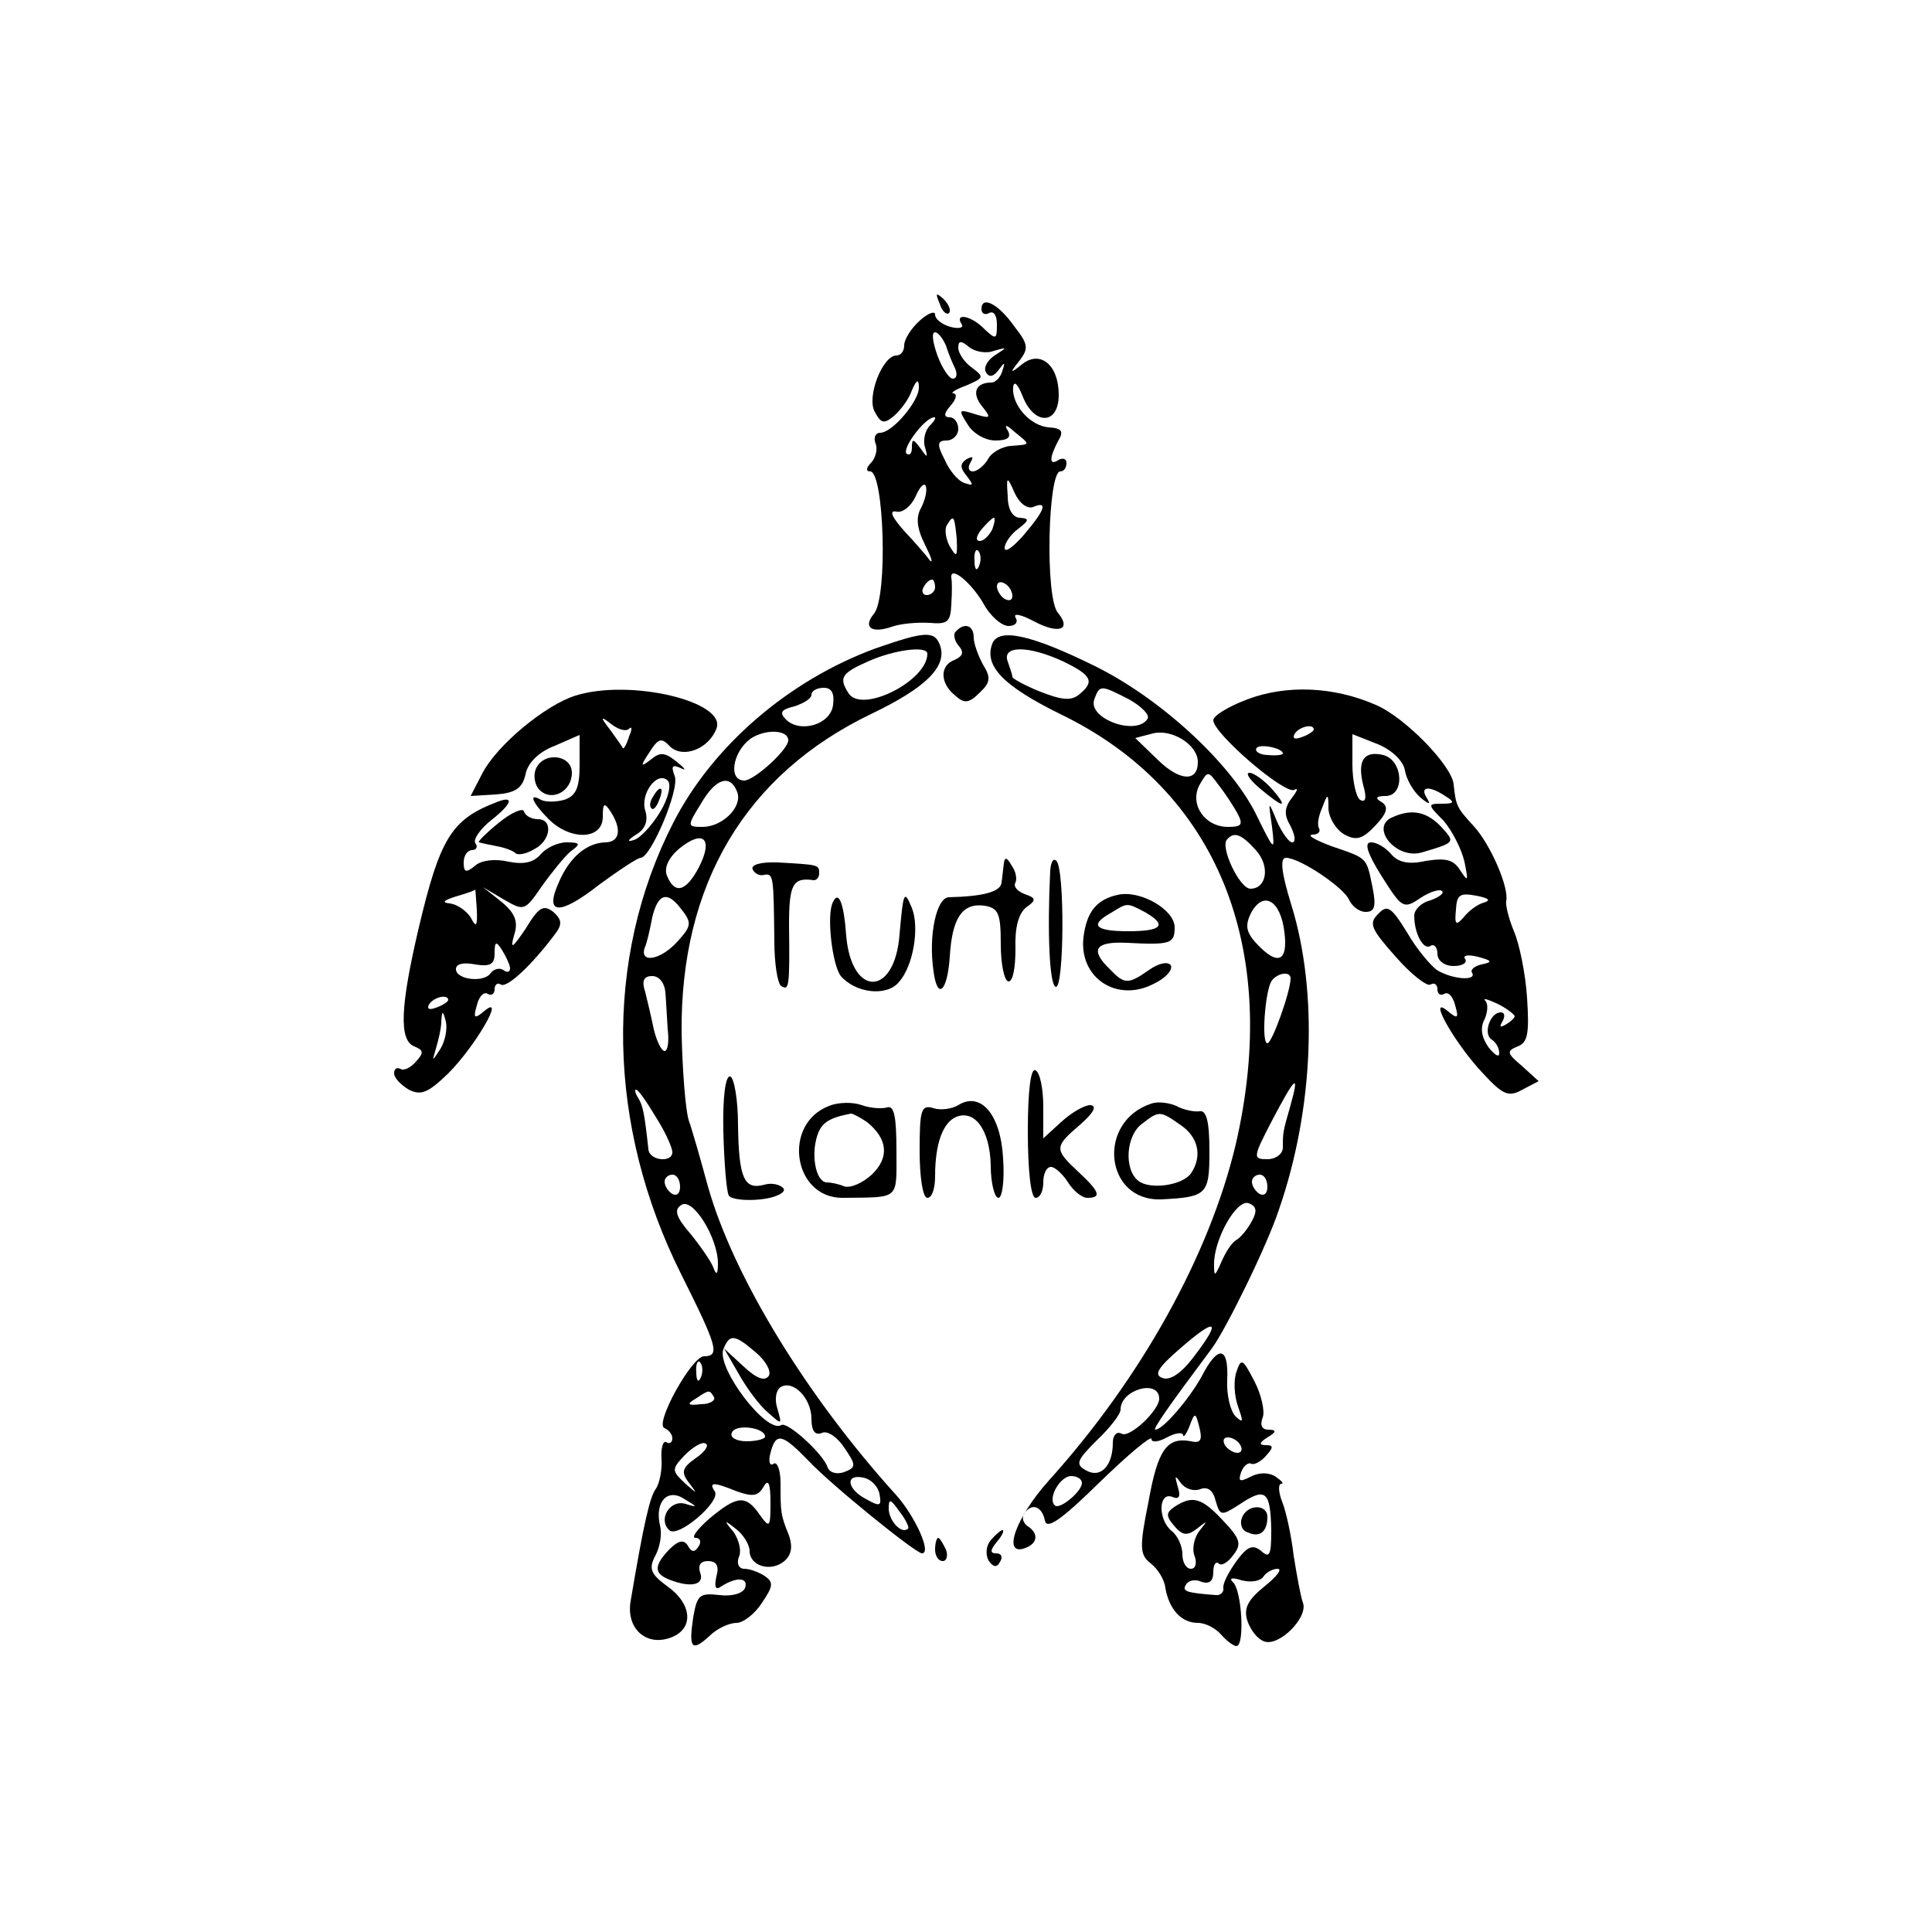 <?xml version="1.0" standalone="no"?>
<!DOCTYPE svg PUBLIC "-//W3C//DTD SVG 20010904//EN"
 "http://www.w3.org/TR/2001/REC-SVG-20010904/DTD/svg10.dtd">
<svg version="1.0" xmlns="http://www.w3.org/2000/svg"
 width="250pt" height="250pt" viewBox="0 0 250 250"
 preserveAspectRatio="xMidYMid meet">
<g transform="translate(0,250) scale(0.1,-0.1)"
fill="#000000" stroke="none">
<path d="M1216 2107 c3 -10 9 -15 12 -12 3 3 0 11 -7 18 -10 9 -11 8 -5 -6z"/>
<path d="M1270 2100 c0 -6 5 -8 10 -5 6 3 10 -3 10 -15 0 -19 -1 -20 -16 -6
-16 17 -39 22 -30 7 4 -5 -3 -7 -14 -4 -11 3 -20 10 -20 16 0 5 -9 2 -20 -8
-11 -10 -20 -24 -20 -32 0 -7 -4 -13 -10 -13 -18 0 -39 -54 -28 -73 8 -15 12
-16 25 -5 8 7 19 21 23 33 6 14 9 15 9 4 1 -17 -34 -59 -50 -59 -6 0 -9 -6 -6
-14 3 -7 0 -19 -6 -25 -6 -6 -7 -11 -1 -11 18 0 23 -162 5 -184 -15 -18 -3
-26 23 -17 11 4 33 6 49 5 23 -2 27 1 28 24 1 15 1 30 0 34 -2 17 25 -5 41
-32 9 -17 24 -30 33 -30 9 0 13 5 9 11 -3 6 7 4 24 -5 32 -17 49 -11 31 11
-17 19 -13 183 3 183 5 0 8 5 8 11 0 5 -4 7 -10 4 -12 -8 -13 1 -1 24 8 13 5
17 -12 18 -24 2 -48 29 -46 52 1 9 6 4 12 -11 15 -39 47 -38 47 1 0 39 -24 58
-47 40 -16 -13 -17 -12 -4 4 12 16 12 21 -6 44 -21 30 -43 41 -43 23z m-46
-47 c3 -10 9 -24 12 -30 3 -7 2 -13 -3 -13 -5 0 -14 14 -20 30 -6 17 -8 30 -3
30 4 0 10 -8 14 -17z m62 -7 c18 5 18 5 1 -6 -9 -6 -15 -16 -11 -22 4 -7 10
-5 16 3 8 11 9 11 5 -1 -2 -8 -9 -15 -14 -15 -21 0 -26 -14 -12 -31 12 -15 11
-16 -9 -10 -22 7 -22 6 -10 -13 7 -12 23 -21 36 -21 16 0 21 4 16 13 -5 8 -2
8 9 -2 21 -17 21 -16 -5 -18 -12 -1 -26 -9 -30 -18 -5 -8 -14 -15 -19 -15 -6
0 -7 5 -3 12 4 7 3 8 -5 4 -9 -6 -9 -11 0 -22 9 -12 9 -13 -3 -9 -9 3 -20 17
-26 31 -10 19 -9 24 3 24 8 0 15 7 15 15 0 8 -5 15 -11 15 -8 0 -8 5 1 15 7 8
9 15 4 16 -5 0 2 5 16 10 23 10 24 11 8 23 -10 7 -18 19 -18 26 0 9 3 10 14 1
7 -6 22 -9 32 -5z m-83 -97 c-6 -6 -9 -19 -6 -28 4 -14 3 -14 -6 -1 -9 12 -11
13 -11 1 0 -8 -3 -11 -7 -8 -6 7 24 47 36 47 3 0 0 -5 -6 -11z m-11 -106 c-7
-12 -6 -26 5 -48 8 -16 11 -25 6 -20 -4 6 -19 23 -33 38 -16 18 -20 27 -10 25
8 -2 19 7 25 20 5 12 11 18 13 13 2 -6 -1 -18 -6 -28z m145 1 c19 8 16 -3 -12
-36 -14 -16 -25 -24 -25 -17 0 6 8 18 18 25 14 11 14 13 2 14 -9 0 -16 10 -16
28 -2 26 -1 27 9 4 6 -13 16 -21 24 -18z m-99 -41 c1 -24 0 -25 -9 -10 -5 9
-7 22 -4 27 9 15 10 13 13 -17z m46 12 c-4 -8 -11 -15 -16 -15 -6 0 -5 6 2 15
7 8 14 15 16 15 2 0 1 -7 -2 -15z m-17 -47 c-3 -8 -6 -5 -6 6 -1 11 2 17 5 13
3 -3 4 -12 1 -19z m-57 -28 c0 -5 -5 -10 -11 -10 -5 0 -7 5 -4 10 3 6 8 10 11
10 2 0 4 -4 4 -10z m100 -11 c0 -6 -4 -7 -10 -4 -5 3 -10 11 -10 16 0 6 5 7
10 4 6 -3 10 -11 10 -16z"/>
<path d="M1237 1683 c-4 -3 -2 -12 3 -18 8 -9 6 -14 -5 -19 -19 -7 -19 -30 1
-46 12 -11 18 -10 32 4 14 13 14 20 4 36 -6 11 -12 27 -12 35 0 16 -12 20 -23
8z"/>
<path d="M1133 1661 c-112 -41 -211 -126 -262 -226 -90 -176 -86 -392 11 -585
46 -92 50 -105 29 -105 -16 0 -65 -89 -51 -93 5 -2 10 -8 10 -13 0 -6 -4 -8
-8 -5 -4 2 -7 -8 -6 -22 1 -15 -3 -32 -7 -38 -8 -10 -16 -45 -33 -146 -6 -35
20 -59 52 -47 30 11 28 43 -4 66 -22 16 -25 23 -16 40 6 11 9 28 6 39 -7 31
10 49 32 34 17 -10 17 -11 1 -6 -20 6 -36 -20 -21 -34 11 -11 67 37 59 50 -8
12 -3 13 29 0 20 -7 27 -6 34 6 6 11 9 5 9 -20 0 -33 -1 -34 -14 -16 -18 26
-29 25 -65 -5 -16 -14 -24 -25 -18 -25 6 0 8 -5 4 -11 -5 -8 -9 -8 -14 1 -5 8
-12 7 -24 -5 -20 -21 -20 -31 0 -39 28 -11 46 -7 40 9 -3 9 0 15 10 15 11 0
15 -6 11 -20 -3 -14 -1 -18 6 -13 20 13 36 12 31 -2 -3 -7 -17 -11 -33 -9 -26
3 -29 0 -34 -29 -6 -40 -2 -45 21 -24 10 10 26 17 35 17 9 0 24 12 33 26 15
22 15 27 3 35 -8 5 -19 9 -26 9 -7 0 -10 7 -7 15 4 8 0 23 -7 33 -13 15 -12
16 4 3 9 -7 17 -20 17 -28 0 -19 27 -28 45 -13 9 8 11 18 6 33 -11 27 -11 30
-11 68 0 16 -4 28 -9 25 -5 -4 -7 3 -4 14 7 27 15 25 49 -10 30 -32 139 -120
147 -120 13 0 -9 48 -33 75 -116 128 -211 283 -244 400 -9 33 -20 72 -25 86
-4 14 -8 64 -9 112 -2 193 83 335 245 413 71 34 100 62 89 90 -7 18 -20 17
-83 -5z m67 -7 c0 -35 -85 -78 -102 -51 -13 20 -9 26 25 41 33 15 77 21 77 10z
m-122 -66 c-3 -26 -43 -37 -61 -19 -9 9 -6 13 11 17 12 4 22 10 22 15 0 5 7 9
16 9 10 0 14 -7 12 -22z m-58 -46 c0 -12 -44 -52 -57 -52 -21 0 -15 37 8 54
19 13 49 12 49 -2z m-66 -67 c7 -19 -19 -45 -45 -45 -20 0 -20 1 -2 30 19 33
38 39 47 15z m-49 -96 c-17 -33 -32 -37 -42 -12 -4 10 2 23 16 35 31 25 44 13
26 -23z m-27 -51 c18 -22 18 -25 -2 -47 -21 -23 -48 -28 -42 -8 3 6 7 24 10
40 7 29 18 34 34 15z m-17 -112 c1 -12 2 -33 3 -48 2 -16 0 -28 -4 -28 -4 0
-10 12 -14 28 -3 15 -8 36 -11 48 -5 15 -2 21 9 21 9 0 16 -9 17 -21z m-12
-162 c12 -19 21 -39 21 -45 0 -14 -30 -11 -31 4 -5 46 -7 56 -13 66 -4 6 -5
11 -3 11 3 0 14 -16 26 -36z m31 -90 c0 -8 -4 -12 -10 -9 -5 3 -10 10 -10 16
0 5 5 9 10 9 6 0 10 -7 10 -16z m49 -99 c0 -14 -2 -16 -6 -5 -3 8 -17 28 -30
44 -19 22 -21 31 -11 37 15 9 47 -43 47 -76z m49 -115 c13 -11 20 -24 17 -30
-5 -8 -16 -4 -33 12 l-25 23 19 -33 c10 -18 27 -41 38 -50 18 -16 18 -16 12 5
-4 12 -2 24 4 28 16 10 40 -14 40 -41 0 -16 5 -22 14 -18 7 3 20 -6 29 -20 15
-22 15 -25 -1 -31 -9 -3 -18 -1 -21 6 -5 17 -52 60 -60 55 -19 -12 -84 74 -75
98 8 20 14 20 42 -4z m-71 -32 c-3 -8 -6 -5 -6 6 -1 11 2 17 5 13 3 -3 4 -12
1 -19z m17 -26 c2 -4 -5 -9 -17 -9 -17 -2 -19 0 -7 7 18 12 18 12 24 2z m66
-51 c0 -3 -11 -6 -24 -6 -13 0 -22 5 -19 11 4 12 43 7 43 -5z m-90 -28 c-17
-12 -19 -18 -9 -31 12 -16 12 -16 -5 -1 -17 16 -17 18 0 36 11 11 23 18 27 15
5 -2 -1 -11 -13 -19z m238 -46 c3 -16 1 -17 -17 -7 -25 13 -28 33 -4 28 10 -2
19 -11 21 -21z m37 -45 c-8 -8 -25 10 -25 26 0 13 2 13 14 -4 8 -10 13 -21 11
-22z"/>
<path d="M1284 1667 c-11 -29 15 -55 88 -91 203 -98 286 -302 227 -557 -34
-143 -122 -302 -242 -435 -43 -48 -61 -99 -30 -87 16 6 17 19 3 28 -6 4 -8 11
-5 16 10 15 23 10 27 -8 2 -13 20 -1 71 49 37 36 67 61 67 56 0 -5 9 -4 20 2
11 6 20 7 21 3 0 -4 4 1 8 11 7 19 8 19 13 -1 4 -16 2 -21 -11 -18 -31 6 -43
-11 -55 -79 -12 -59 -11 -68 3 -79 9 -7 18 -21 19 -32 5 -28 21 -45 42 -45 10
0 23 -7 30 -15 7 -8 16 -15 20 -15 11 0 7 74 -5 83 -5 5 0 6 12 2 12 -3 24 -1
28 5 3 5 12 10 18 10 7 0 -1 -10 -17 -23 -21 -17 -27 -28 -22 -44 4 -12 13
-24 22 -27 19 -7 57 31 50 50 -3 8 -8 36 -12 61 -3 26 -10 58 -15 70 -5 13 -5
23 -1 23 4 0 0 4 -7 9 -9 6 -22 6 -33 0 -14 -7 -16 -6 -12 6 3 8 9 13 13 11 3
-2 12 2 19 10 10 11 10 14 0 14 -9 0 -9 3 2 10 12 7 12 10 1 10 -8 0 -11 6 -7
16 3 8 -2 30 -11 47 -15 29 -17 30 -23 12 -4 -11 -3 -31 2 -45 7 -20 7 -22 -3
-13 -7 7 -12 28 -11 48 2 43 -12 45 -33 4 -16 -29 -50 -69 -60 -69 -4 0 17 30
73 105 18 24 72 134 87 180 45 130 51 281 16 394 -13 42 -15 61 -7 61 18 0 76
-39 82 -55 4 -8 13 -15 21 -15 12 0 14 7 9 32 -8 39 -6 37 -53 53 -21 8 -32
14 -25 15 7 0 11 3 9 8 -3 4 -1 16 4 27 7 19 8 19 8 -2 1 -12 10 -27 21 -33
15 -8 23 -6 40 12 15 16 17 24 8 30 -9 5 -8 8 5 8 25 0 23 46 -3 53 -25 6 -34
-7 -26 -39 5 -17 3 -23 -4 -19 -5 3 -10 24 -10 46 l0 39 33 -13 c19 -8 33 -22
35 -34 2 -12 11 -27 20 -35 11 -9 14 -10 8 0 -9 14 3 16 24 2 13 -8 12 -10 -4
-10 -19 0 -19 -1 2 -22 11 -13 23 -36 27 -53 5 -25 5 -27 -5 -12 -9 15 -19 17
-45 13 -22 -5 -36 -2 -45 9 -7 8 -18 15 -26 15 -9 0 -5 -14 14 -44 26 -41 28
-43 50 -28 12 8 25 12 28 9 3 -3 -4 -8 -15 -12 -12 -3 -21 -12 -21 -20 0 -23
12 -45 21 -39 5 3 9 -2 9 -10 0 -9 9 -16 21 -16 11 0 18 4 15 9 -4 5 4 6 16 3
19 -5 20 -7 5 -10 -9 -2 -15 -7 -12 -11 6 -11 -27 -8 -46 4 -8 6 -26 27 -38
48 -21 34 -26 37 -38 24 -12 -12 -9 -19 23 -55 20 -23 41 -39 45 -36 5 3 9 0
9 -6 0 -6 4 -9 9 -6 5 3 11 -3 14 -15 5 -17 3 -18 -10 -7 -27 22 10 -43 46
-81 26 -28 33 -31 51 -21 l21 11 -22 20 c-19 16 -20 19 -5 25 13 5 15 17 12
63 -2 31 -10 70 -17 86 -7 17 -11 34 -10 39 4 17 -20 73 -42 97 -22 24 -23 26
-26 54 -2 24 -63 87 -101 103 -55 24 -116 26 -166 7 -24 -9 -44 -21 -44 -27 0
-17 93 -97 105 -90 5 3 4 -1 -3 -10 -10 -13 -11 -22 -2 -37 6 -12 7 -21 2 -21
-4 0 -13 12 -20 28 -11 27 -11 26 -6 -8 4 -33 3 -32 -21 17 -33 66 -123 149
-208 191 -83 41 -125 50 -133 29z m92 -23 c37 -18 41 -26 20 -43 -10 -8 -22
-7 -50 4 -20 8 -36 17 -36 19 0 3 -3 11 -6 20 -8 21 27 21 72 0z m85 -49 c16
-9 27 -20 24 -25 -14 -23 -78 0 -69 25 7 19 8 19 45 0z m89 -81 c0 -26 -23
-25 -51 2 l-30 29 23 6 c25 6 58 -15 58 -37z m150 42 c0 -2 -7 -7 -16 -10 -8
-3 -12 -2 -9 4 6 10 25 14 25 6z m-40 -31 c0 -2 -9 -3 -19 -2 -11 0 -18 5 -15
9 4 6 34 0 34 -7z m-59 -77 c8 -15 6 -18 -12 -18 -30 0 -50 29 -37 54 11 19
11 19 25 0 8 -10 19 -27 24 -36z m24 -48 c19 -21 14 -50 -7 -50 -14 0 -40 55
-30 64 9 10 18 7 37 -14z m295 -68 c-8 -2 -20 -11 -26 -19 -10 -11 -12 -10
-10 10 1 19 5 22 26 18 16 -3 20 -6 10 -9z m-258 -38 c5 -39 -9 -44 -36 -15
-14 15 -15 24 -7 40 16 29 38 16 43 -25z m8 -60 c0 -17 -24 -84 -30 -84 -8 0
-3 66 5 80 7 11 25 14 25 4z m290 -49 c0 -2 -5 -7 -12 -11 -7 -4 -8 -3 -4 4 4
7 3 12 -2 12 -14 0 -23 -28 -12 -35 6 -4 10 -11 10 -18 0 -6 -6 -2 -14 8 -9
13 -11 25 -5 36 4 9 5 20 1 24 -4 4 3 2 16 -4 12 -6 22 -14 22 -16z m-290
-115 c-10 -35 -10 -35 -10 -55 0 -8 -9 -15 -20 -15 -19 0 -19 2 6 50 30 57 36
63 24 20z m-30 -106 c0 -8 -4 -12 -10 -9 -5 3 -10 10 -10 16 0 5 5 9 10 9 6 0
10 -7 10 -16z m-20 -44 c-6 -11 -15 -22 -21 -25 -6 -4 -14 -17 -19 -29 -8 -18
-9 -18 -9 -3 -1 32 29 86 45 80 10 -4 11 -10 4 -23z m-74 -174 c-17 -23 -32
-33 -42 -29 -11 4 -6 13 23 38 47 41 54 37 19 -9z m-46 -56 c0 -15 -39 -52
-49 -45 -6 3 -11 -2 -11 -12 0 -30 -16 -46 -34 -36 -15 8 -13 13 13 39 17 16
31 34 31 40 0 26 50 40 50 14z m105 -60 c3 -5 2 -10 -4 -10 -5 0 -13 5 -16 10
-3 6 -2 10 4 10 5 0 13 -4 16 -10z m-205 -49 c0 -11 -29 -35 -35 -29 -10 9 7
38 21 38 8 0 14 -4 14 -9z m153 -8 c10 4 17 -2 20 -15 6 -20 7 -20 32 -4 33
22 39 16 40 -34 0 -32 -2 -37 -13 -27 -11 9 -18 6 -32 -13 -10 -14 -18 -29
-17 -35 1 -5 -4 -10 -10 -9 -39 3 -44 5 -38 14 3 5 12 7 20 3 10 -3 15 1 15
13 0 9 3 14 7 11 3 -4 12 1 19 11 11 14 9 21 -14 45 -27 29 -39 32 -61 18 -12
-8 -13 -12 -2 -25 11 -13 17 -14 30 -4 14 11 14 11 3 -3 -7 -9 -10 -24 -6 -33
3 -9 1 -16 -5 -16 -6 0 -11 8 -11 19 0 10 -6 24 -14 30 -18 15 -17 51 1 44 9
-4 11 1 7 13 -4 15 -4 16 4 5 6 -8 17 -11 25 -8z"/>
<path d="M1607 536 c-3 -8 0 -17 8 -19 15 -7 25 1 25 20 0 17 -26 17 -33 -1z"/>
<path d="M745 1600 c-39 -12 -102 -64 -121 -101 l-15 -29 33 2 c25 2 34 8 38
26 3 15 17 29 38 37 l32 14 0 -39 c0 -30 -5 -40 -20 -45 -11 -3 -24 -3 -30 0
-17 10 -11 -4 10 -25 28 -28 70 -27 70 3 0 18 2 19 10 7 15 -23 12 -40 -7 -40
-24 -1 -46 -19 -60 -52 -19 -42 1 -43 52 -3 26 19 50 35 54 35 13 0 51 89 44
106 -5 13 -3 15 8 10 8 -4 5 0 -5 8 -16 13 -22 13 -34 3 -13 -10 -14 -9 -2 9
12 19 16 20 27 8 17 -16 50 -3 60 23 14 35 -111 65 -182 43z m69 -43 c4 4 4
-1 0 -10 -3 -10 -7 -17 -8 -15 -1 2 -8 12 -16 23 -14 18 -13 19 1 8 9 -7 19
-10 23 -6z m40 -108 c-11 -18 -26 -34 -34 -36 -9 -3 -8 0 3 7 12 7 16 18 12
31 -7 21 15 52 29 39 5 -5 1 -23 -10 -41z"/>
<path d="M845 1469 c-4 -6 -5 -12 -2 -15 2 -3 7 2 10 11 7 17 1 20 -8 4z"/>
<path d="M693 1504 c-3 -8 -1 -20 5 -26 16 -16 42 -2 42 22 0 24 -38 28 -47 4z"/>
<path d="M1630 1480 c13 -11 25 -20 28 -20 3 0 -3 9 -13 20 -10 11 -23 20 -28
20 -6 0 0 -9 13 -20z"/>
<path d="M640 1461 c-56 -22 -71 -47 -98 -161 -24 -102 -26 -146 -6 -154 12
-5 13 -8 2 -20 -7 -8 -16 -12 -20 -9 -5 2 -8 0 -8 -6 0 -6 9 -15 19 -21 16 -8
25 -4 51 21 35 35 75 104 47 81 -13 -11 -15 -10 -10 7 3 12 9 18 14 15 5 -3 9
0 9 6 0 6 4 9 8 6 8 -5 40 25 70 65 10 13 9 19 -2 29 -13 10 -19 6 -36 -22
-17 -25 -20 -27 -15 -9 6 18 2 29 -16 44 l-24 19 27 -16 c26 -15 27 -15 49 17
12 17 29 38 37 45 14 10 13 12 -5 12 -11 0 -26 -7 -33 -15 -9 -11 -22 -14 -42
-10 -17 4 -35 2 -43 -5 -12 -10 -15 -9 -15 4 0 9 5 16 11 16 5 0 8 4 4 9 -3 5
7 19 21 30 28 22 30 33 4 22z m-23 -138 c1 -22 -1 -24 -8 -10 -6 9 -18 17 -27
18 -11 1 -8 4 8 9 14 4 25 8 25 9 0 1 1 -11 2 -26z m43 -76 c0 -5 -4 -6 -9 -2
-5 3 -12 1 -16 -4 -8 -13 -45 -9 -45 5 0 7 10 9 25 6 19 -3 25 0 25 14 0 16 2
17 10 4 5 -8 10 -19 10 -23z m-80 -41 c0 -2 -7 -7 -16 -10 -8 -3 -12 -2 -9 4
6 10 25 14 25 6z m-10 -63 c-11 -17 -11 -17 -6 0 3 10 7 26 7 35 1 15 2 15 6
0 2 -10 -1 -25 -7 -35z"/>
<path d="M645 1435 c-16 -13 -28 -25 -25 -25 3 -1 13 -3 23 -5 11 -2 21 -6 24
-9 3 -3 14 -1 24 5 22 11 25 39 5 39 -8 0 -16 4 -18 10 -1 5 -16 -1 -33 -15z"/>
<path d="M1803 1443 c-32 -12 3 -56 37 -46 44 13 43 13 25 33 -18 19 -37 24
-62 13z"/>
<path d="M974 1375 c2 -5 9 -9 15 -7 12 2 12 -2 13 -86 0 -28 4 -55 9 -58 10
-6 11 -2 10 79 0 53 5 62 32 58 4 0 7 4 7 9 0 11 0 11 -53 14 -22 1 -36 -3
-33 -9z"/>
<path d="M1299 1383 c-1 -7 -2 -19 -3 -25 -1 -12 -24 -18 -68 -19 -16 0 -27
-49 -20 -96 5 -38 18 -26 21 19 3 50 16 70 45 66 18 -3 21 -10 21 -50 0 -27 5
-48 10 -48 6 0 9 19 9 42 -1 28 4 46 14 54 13 9 13 12 -2 17 -10 4 -15 10 -12
15 2 4 1 14 -5 22 -6 11 -9 11 -10 3z"/>
<path d="M1359 1374 c-4 -81 -1 -148 7 -151 11 -4 12 152 1 163 -4 4 -7 -1 -8
-12z"/>
<path d="M1446 1342 c-27 -6 -40 -22 -44 -55 -6 -52 43 -85 91 -60 15 7 25 18
22 24 -4 5 -15 3 -28 -6 -27 -19 -32 -19 -51 1 -26 25 -19 36 22 34 57 -3 62
-1 62 20 0 23 -45 49 -74 42z m35 -22 c30 -17 23 -25 -21 -25 -43 0 -51 8 -22
24 21 13 20 13 43 1z"/>
<path d="M1078 1333 c-9 -16 -1 -82 10 -96 19 -22 59 -27 75 -8 19 21 27 71
17 96 -10 24 -11 22 -16 -34 -6 -81 -62 -82 -69 -2 -3 43 -10 59 -17 44z"/>
<path d="M1330 1036 c0 -51 4 -86 10 -86 6 0 10 9 10 20 0 11 4 20 10 20 5 0
15 -9 22 -20 7 -11 18 -20 25 -20 19 0 16 8 -12 34 -31 29 -31 32 3 61 17 15
22 24 13 25 -8 0 -25 -10 -38 -22 l-23 -21 0 41 c0 22 -4 44 -10 47 -6 4 -10
-25 -10 -79z"/>
<path d="M936 1036 c1 -40 4 -77 7 -83 3 -5 22 -7 41 -5 20 2 33 9 30 14 -4 5
-15 8 -25 5 -26 -7 -33 8 -34 77 0 33 -5 61 -10 63 -6 2 -10 -25 -9 -71z"/>
<path d="M1073 1069 c-61 -23 -47 -119 17 -119 75 1 70 -4 70 61 0 44 -3 59
-12 56 -7 -2 -22 -1 -33 3 -11 4 -30 4 -42 -1z m49 -21 c27 -22 29 -46 6 -68
-12 -11 -28 -18 -36 -15 -7 3 -17 5 -22 5 -13 0 -20 30 -14 55 5 21 14 28 45
34 3 0 12 -5 21 -11z"/>
<path d="M1240 1070 c-8 -5 -23 -7 -32 -4 -16 5 -18 -2 -18 -55 0 -34 4 -61
10 -61 6 0 10 12 10 28 0 42 10 70 28 77 24 9 43 -18 44 -63 0 -23 5 -42 10
-42 5 0 8 23 6 51 -3 57 -29 87 -58 69z"/>
<path d="M1490 1072 c-71 -23 -61 -126 12 -124 60 3 63 6 63 63 0 38 -4 53
-13 51 -7 -1 -21 2 -30 7 -9 4 -24 6 -32 3z m38 -28 c22 -15 28 -39 14 -61
-10 -17 -54 -23 -69 -11 -19 15 -16 59 5 74 22 17 23 17 50 -2z"/>
<path d="M1282 507 c-6 -7 -7 -18 -3 -26 6 -9 11 -10 15 -2 4 6 2 11 -5 11 -8
0 -8 4 1 15 7 8 10 15 7 15 -2 0 -9 -6 -15 -13z"/>
<path d="M1210 495 c0 -8 4 -15 10 -15 5 0 7 7 4 15 -4 8 -8 15 -10 15 -2 0
-4 -7 -4 -15z"/>
</g>
</svg>

